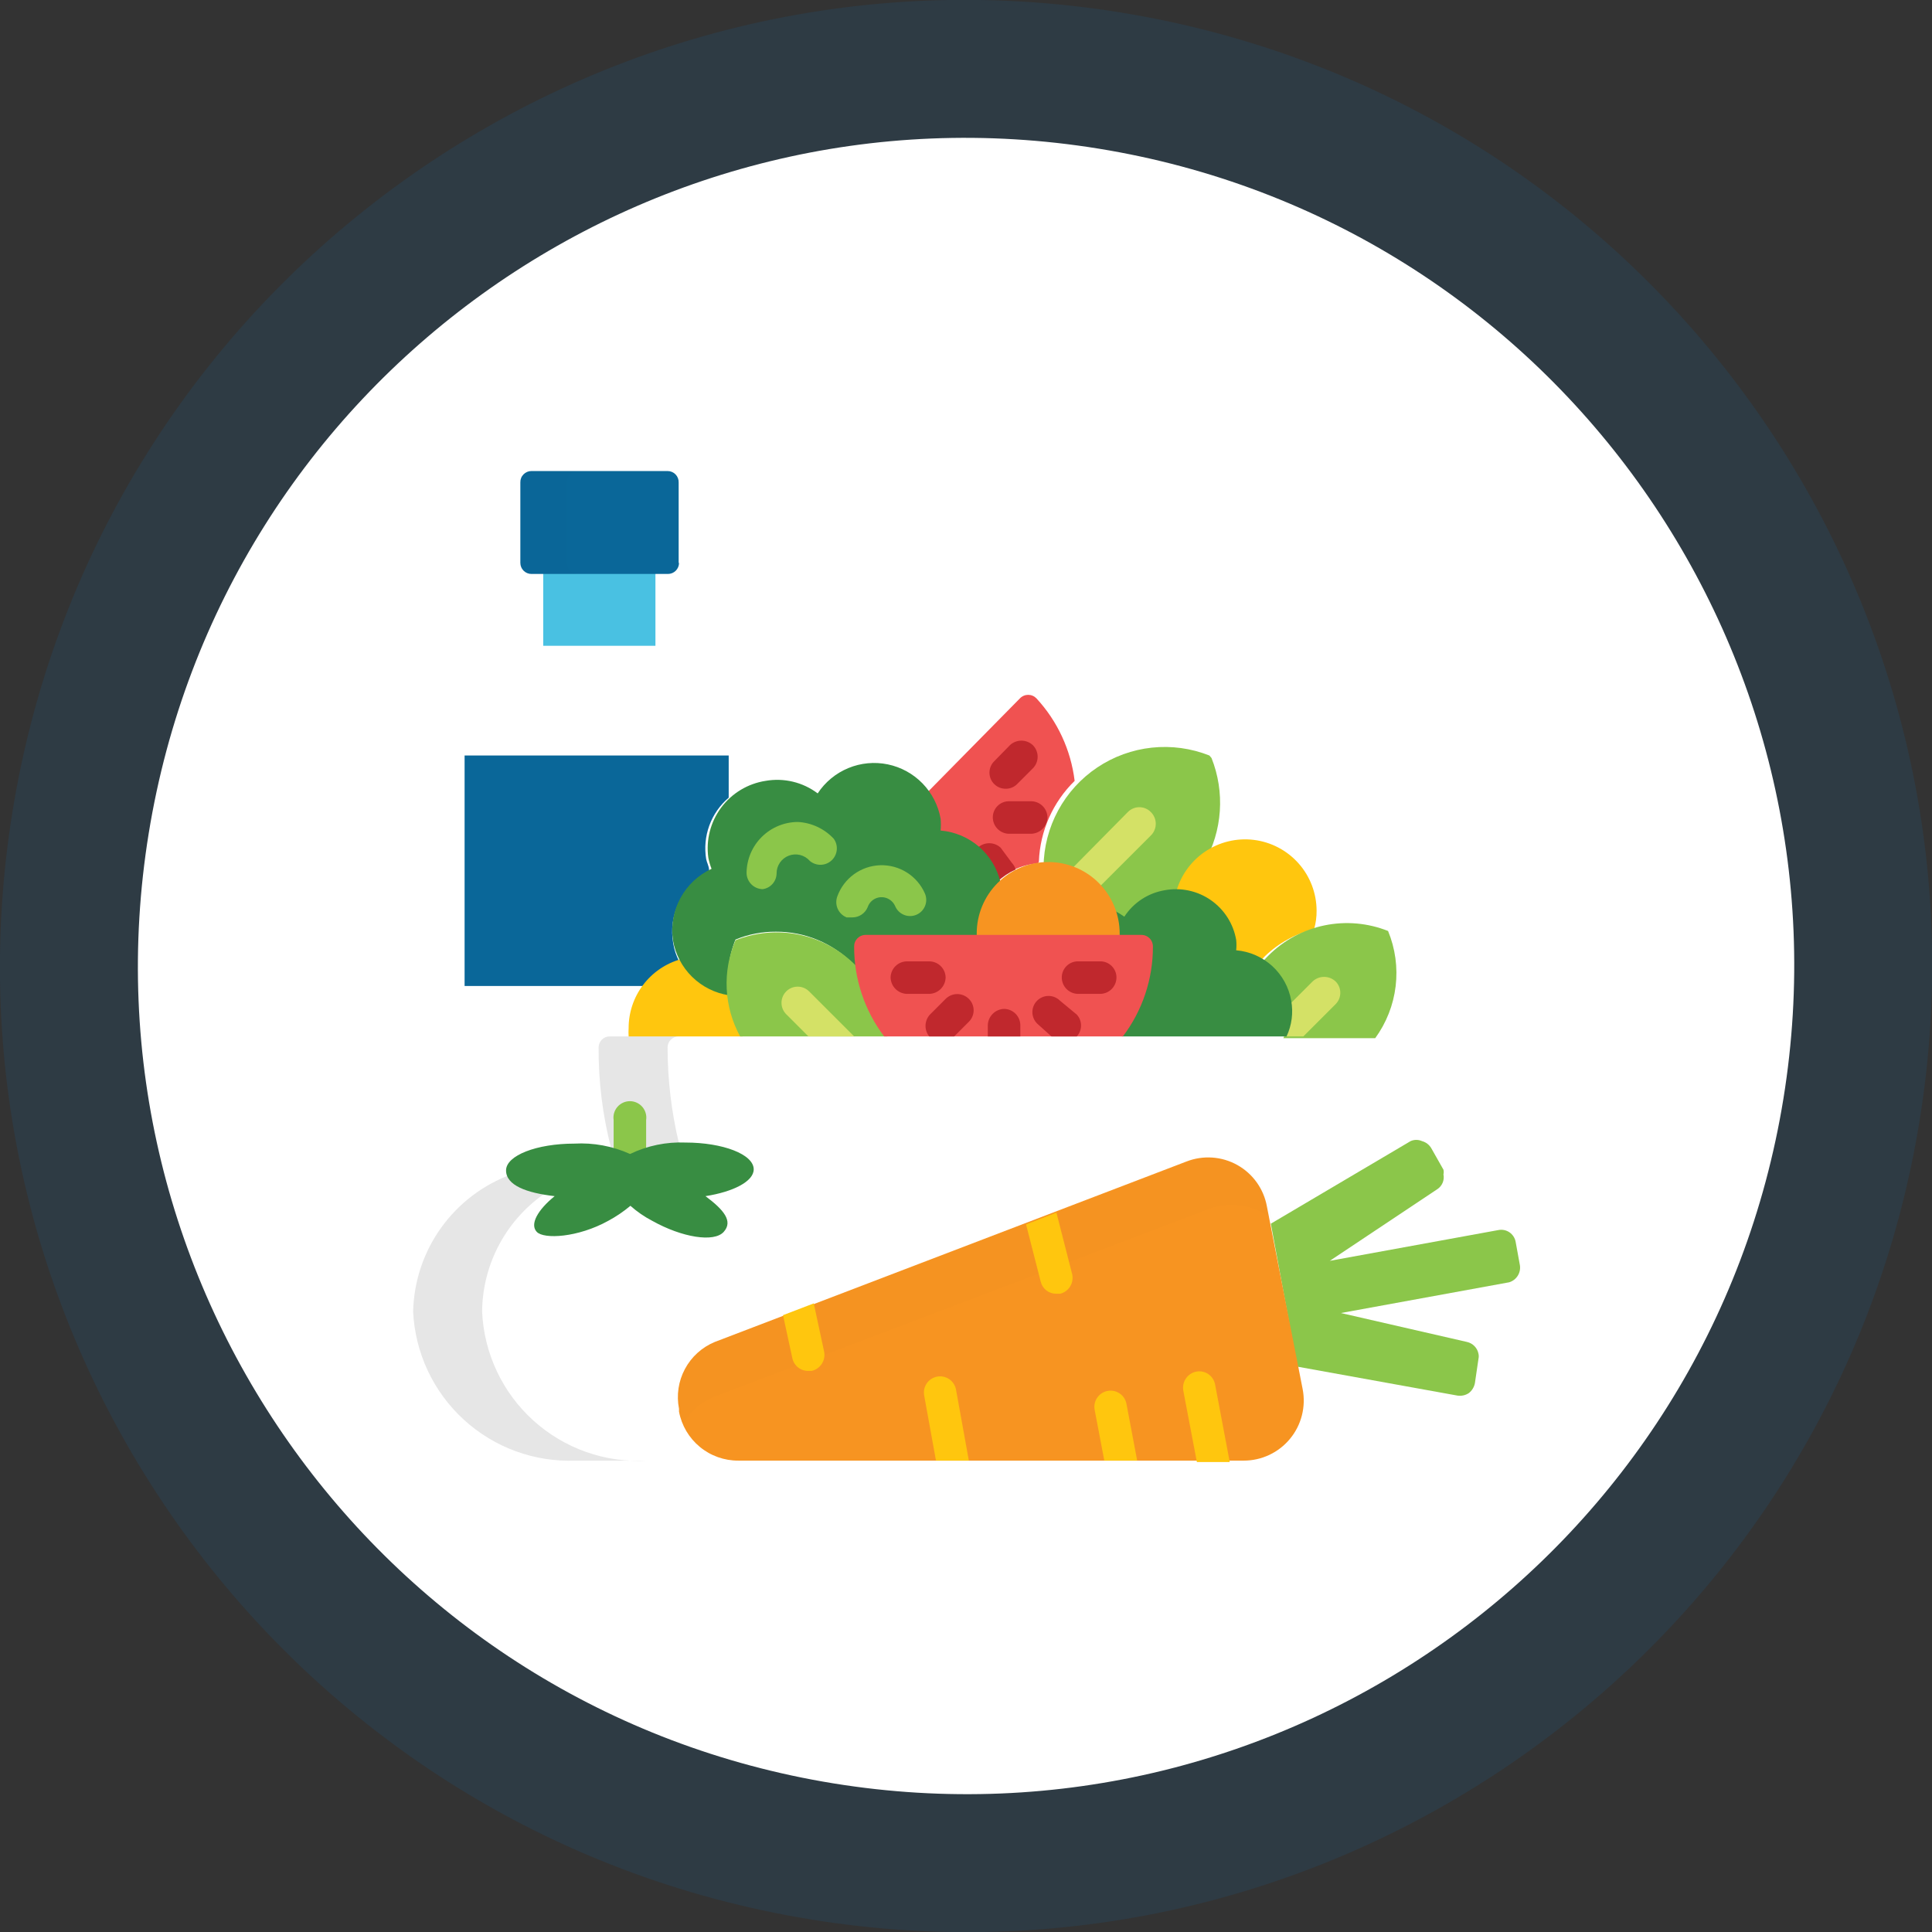 <svg width="150" height="150" viewBox="0 0 150 150" fill="none" xmlns="http://www.w3.org/2000/svg">
<rect x="0" y="0" width="150" height="150" fill="#333333" stroke="none"/>
<g clip-path="url(#clip0)">
<path opacity="0.4" d="M149.036 87.017C155.673 46.131 127.908 7.606 87.022 0.97C46.136 -5.667 7.61 22.097 0.974 62.984C-5.663 103.87 22.102 142.395 62.988 149.032C103.874 155.668 142.399 127.904 149.036 87.017Z" fill="#26465E"/>
<path d="M138.464 85.302C144.153 50.254 120.353 17.231 85.306 11.542C50.258 5.853 17.235 29.652 11.546 64.7C5.857 99.747 29.657 132.771 64.704 138.46C99.751 144.149 132.775 120.349 138.464 85.302Z" fill="white"/>
<path d="M50.888 44.34H42.175V50.139H50.888V44.34Z" fill="#49C1E2"/>
<path d="M52.719 43.702C52.719 43.93 52.629 44.149 52.467 44.31C52.306 44.471 52.087 44.562 51.859 44.562H41.26C41.032 44.562 40.813 44.471 40.652 44.31C40.49 44.149 40.4 43.93 40.4 43.702V37.459C40.396 37.343 40.415 37.229 40.457 37.121C40.498 37.013 40.561 36.915 40.642 36.833C40.722 36.75 40.818 36.684 40.924 36.639C41.03 36.594 41.144 36.571 41.26 36.571H51.831C51.947 36.571 52.061 36.594 52.167 36.639C52.273 36.684 52.369 36.75 52.45 36.833C52.53 36.915 52.593 37.013 52.634 37.121C52.676 37.229 52.695 37.343 52.691 37.459V43.702H52.719Z" fill="#0A6799"/>
<g opacity="0.1">
<path opacity="0.1" d="M44.007 43.702V37.459C44.003 37.343 44.023 37.229 44.064 37.121C44.106 37.013 44.168 36.915 44.249 36.833C44.329 36.75 44.425 36.684 44.531 36.639C44.637 36.594 44.752 36.571 44.867 36.571H41.26C41.144 36.571 41.03 36.594 40.924 36.639C40.818 36.684 40.722 36.75 40.642 36.833C40.561 36.915 40.498 37.013 40.457 37.121C40.415 37.229 40.396 37.343 40.4 37.459V43.702C40.4 43.93 40.49 44.149 40.652 44.31C40.813 44.471 41.032 44.562 41.26 44.562H44.867C44.639 44.562 44.42 44.471 44.259 44.31C44.097 44.149 44.007 43.93 44.007 43.702Z" fill="#010101"/>
</g>
<path d="M52.719 74.751V74.612C52.502 74.194 52.352 73.745 52.275 73.28C52.069 72.179 52.228 71.04 52.729 70.038C53.23 69.037 54.045 68.226 55.05 67.731C55.075 67.704 55.09 67.67 55.09 67.633C55.09 67.597 55.075 67.562 55.05 67.536C55.05 67.259 54.883 66.981 54.828 66.704C54.683 65.825 54.767 64.924 55.074 64.088C55.38 63.251 55.898 62.508 56.576 61.931V58.657H36.071V76.554H49.944C50.664 75.685 51.632 75.055 52.719 74.751Z" fill="#0A6799"/>
<path d="M72.725 63.596C72.752 63.892 72.752 64.189 72.725 64.484C72.724 64.524 72.738 64.563 72.763 64.593C72.789 64.624 72.824 64.644 72.864 64.651C73.916 64.735 74.916 65.147 75.722 65.829C76.529 66.51 77.101 67.428 77.359 68.452C78.227 67.643 79.34 67.145 80.522 67.037C80.561 67.03 80.596 67.01 80.622 66.979C80.647 66.949 80.661 66.91 80.66 66.87C80.754 64.511 81.747 62.278 83.435 60.627C83.143 58.232 82.105 55.989 80.466 54.218C80.383 54.132 80.284 54.064 80.175 54.018C80.065 53.971 79.947 53.947 79.828 53.947C79.709 53.947 79.591 53.971 79.481 54.018C79.372 54.064 79.273 54.132 79.19 54.218L71.92 61.599C72.329 62.199 72.603 62.88 72.725 63.596Z" fill="#F05251"/>
<path d="M77.442 68.452C77.859 68.062 78.337 67.744 78.857 67.508C78.8 67.31 78.695 67.129 78.552 66.981L77.692 65.816C77.45 65.591 77.133 65.467 76.804 65.467C76.474 65.467 76.157 65.591 75.916 65.816C76.679 66.52 77.212 67.439 77.442 68.452Z" fill="#C0282D"/>
<path d="M80.05 64.734H78.33C77.996 64.727 77.678 64.589 77.445 64.35C77.212 64.112 77.081 63.791 77.081 63.458C77.081 63.126 77.213 62.809 77.447 62.575C77.681 62.34 77.999 62.209 78.33 62.209H80.05C80.384 62.209 80.704 62.34 80.943 62.573C81.181 62.806 81.319 63.124 81.326 63.458C81.319 63.794 81.183 64.114 80.945 64.352C80.707 64.59 80.386 64.727 80.05 64.734Z" fill="#C0282D"/>
<path d="M78.08 61.238C77.915 61.239 77.752 61.208 77.6 61.146C77.448 61.084 77.309 60.993 77.192 60.877C77.075 60.761 76.981 60.623 76.918 60.47C76.854 60.318 76.821 60.154 76.821 59.989C76.821 59.824 76.854 59.66 76.918 59.508C76.981 59.356 77.075 59.217 77.192 59.101L78.413 57.853C78.654 57.628 78.971 57.504 79.301 57.504C79.63 57.504 79.947 57.628 80.189 57.853C80.428 58.092 80.562 58.416 80.562 58.754C80.562 59.093 80.428 59.417 80.189 59.656L78.968 60.877C78.852 60.994 78.713 61.086 78.561 61.148C78.408 61.21 78.245 61.241 78.08 61.238Z" fill="#C0282D"/>
<path d="M93.896 58.657C92.478 58.095 90.945 57.885 89.428 58.047C87.911 58.209 86.457 58.738 85.19 59.587C83.923 60.436 82.881 61.581 82.155 62.922C81.429 64.263 81.04 65.761 81.021 67.287H81.548C82.796 67.289 84.004 67.725 84.965 68.52C85.927 69.314 86.582 70.418 86.82 71.643C88.212 71.415 89.535 70.877 90.691 70.071C91.848 69.264 92.809 68.208 93.504 66.981C94.199 65.754 94.609 64.386 94.706 62.98C94.803 61.573 94.583 60.162 94.062 58.851L93.896 58.657Z" fill="#8BC64A"/>
<path d="M89.345 63.041C89.229 62.924 89.091 62.831 88.939 62.767C88.786 62.703 88.623 62.67 88.457 62.67C88.292 62.67 88.129 62.703 87.976 62.767C87.824 62.831 87.686 62.924 87.57 63.041L83.241 67.425C84.062 67.706 84.798 68.194 85.377 68.84L89.401 64.817C89.624 64.572 89.743 64.249 89.733 63.918C89.722 63.586 89.583 63.272 89.345 63.041Z" fill="#D4E166"/>
<path d="M95.699 73.114C95.728 73.372 95.728 73.632 95.699 73.89C95.699 73.935 95.717 73.977 95.748 74.008C95.779 74.039 95.822 74.057 95.866 74.057C96.549 74.124 97.21 74.332 97.808 74.667L98.197 74.251C99.262 73.22 100.584 72.492 102.026 72.142C102.16 71.673 102.226 71.187 102.22 70.7C102.216 69.347 101.718 68.042 100.819 67.031C99.921 66.02 98.684 65.372 97.342 65.208C95.999 65.044 94.643 65.377 93.528 66.143C92.413 66.909 91.616 68.056 91.288 69.368C92.34 69.394 93.353 69.779 94.155 70.461C94.958 71.143 95.503 72.079 95.699 73.114Z" fill="#FFC60E"/>
<path d="M57.658 80.466C57.102 79.472 56.743 78.379 56.604 77.248C55.802 77.122 55.042 76.804 54.389 76.321C53.737 75.838 53.212 75.204 52.858 74.473C51.69 74.8 50.662 75.501 49.931 76.468C49.199 77.435 48.804 78.615 48.807 79.828C48.792 80.04 48.792 80.254 48.807 80.466H57.658Z" fill="#FFC60E"/>
<path d="M100.028 77.831C100.203 78.773 100.067 79.747 99.639 80.605H106.77C107.636 79.419 108.182 78.031 108.357 76.574C108.532 75.116 108.329 73.638 107.769 72.281C106.202 71.657 104.487 71.506 102.835 71.846C101.183 72.186 99.667 73.003 98.474 74.196C98.293 74.367 98.126 74.553 97.975 74.751C98.508 75.098 98.965 75.55 99.318 76.079C99.671 76.609 99.912 77.205 100.028 77.831Z" fill="#8BC64A"/>
<path d="M99.639 80.467H101.193L103.69 77.969C103.808 77.853 103.901 77.715 103.965 77.563C104.028 77.41 104.061 77.247 104.061 77.082C104.061 76.916 104.028 76.753 103.965 76.6C103.901 76.448 103.808 76.31 103.69 76.194C103.449 75.969 103.132 75.845 102.803 75.845C102.473 75.845 102.156 75.969 101.915 76.194L100.056 78.053C100.142 78.88 99.998 79.716 99.639 80.467Z" fill="#D4E166"/>
<path d="M77.692 68.563C77.452 67.474 76.871 66.491 76.032 65.757C75.193 65.023 74.141 64.577 73.03 64.484C73.057 64.18 73.057 63.873 73.03 63.569C72.847 62.535 72.358 61.579 71.627 60.827C70.895 60.074 69.954 59.557 68.926 59.345C67.898 59.133 66.829 59.234 65.859 59.636C64.889 60.038 64.062 60.721 63.485 61.599C62.913 61.167 62.258 60.858 61.561 60.691C60.864 60.524 60.14 60.502 59.434 60.627C58.059 60.84 56.823 61.585 55.992 62.701C55.162 63.817 54.803 65.215 54.995 66.593C55.052 66.887 55.136 67.174 55.244 67.453C54.213 67.931 53.365 68.73 52.825 69.73C52.285 70.73 52.082 71.878 52.248 73.002C52.433 74.082 52.954 75.076 53.736 75.843C54.518 76.609 55.521 77.111 56.604 77.276C56.383 75.814 56.555 74.32 57.103 72.947C58.097 72.537 59.163 72.33 60.239 72.337C61.354 72.33 62.459 72.548 63.489 72.977C64.518 73.406 65.451 74.037 66.232 74.834L66.565 75.195C66.477 74.607 66.431 74.013 66.426 73.419C66.426 73.225 66.501 73.038 66.636 72.899C66.77 72.759 66.954 72.677 67.148 72.67H76.027C76.012 72.55 76.012 72.429 76.027 72.309C76.083 70.894 76.679 69.553 77.692 68.563Z" fill="#388D42"/>
<path d="M59.212 69.034C58.878 69.027 58.561 68.89 58.327 68.651C58.094 68.412 57.963 68.092 57.963 67.758C57.978 66.708 58.405 65.706 59.153 64.969C59.901 64.231 60.909 63.818 61.959 63.818C63.017 63.878 64.012 64.346 64.734 65.122C64.915 65.375 64.998 65.685 64.966 65.995C64.935 66.304 64.791 66.591 64.563 66.803C64.335 67.014 64.037 67.135 63.726 67.142C63.416 67.149 63.113 67.043 62.875 66.843C62.678 66.616 62.416 66.455 62.125 66.382C61.834 66.308 61.528 66.325 61.247 66.431C60.966 66.537 60.724 66.726 60.554 66.973C60.383 67.22 60.293 67.513 60.294 67.814C60.29 68.113 60.179 68.401 59.98 68.625C59.781 68.849 59.509 68.995 59.212 69.034Z" fill="#8BC64A"/>
<path d="M66.177 71.227H65.733C65.422 71.103 65.172 70.862 65.037 70.556C64.902 70.249 64.893 69.903 65.011 69.59C65.261 68.901 65.711 68.304 66.303 67.874C66.896 67.444 67.603 67.201 68.335 67.177C69.067 67.153 69.789 67.349 70.408 67.74C71.027 68.13 71.515 68.697 71.809 69.368C71.875 69.519 71.91 69.681 71.913 69.846C71.915 70.011 71.886 70.175 71.825 70.328C71.764 70.481 71.674 70.621 71.56 70.74C71.445 70.858 71.308 70.953 71.157 71.019C71.006 71.084 70.843 71.119 70.678 71.122C70.514 71.125 70.35 71.095 70.197 71.034C70.043 70.974 69.903 70.884 69.785 70.769C69.666 70.654 69.572 70.518 69.506 70.367C69.445 70.22 69.354 70.088 69.239 69.979C69.124 69.869 68.989 69.784 68.84 69.728C68.698 69.676 68.547 69.652 68.396 69.658C68.245 69.665 68.096 69.701 67.959 69.766C67.822 69.831 67.7 69.922 67.598 70.034C67.497 70.147 67.419 70.279 67.37 70.422C67.275 70.66 67.11 70.865 66.897 71.008C66.684 71.152 66.433 71.228 66.177 71.227Z" fill="#8BC64A"/>
<path d="M86.765 72.836H88.402C88.521 72.836 88.639 72.86 88.748 72.906C88.858 72.952 88.957 73.02 89.04 73.106C89.123 73.191 89.187 73.292 89.23 73.403C89.273 73.514 89.293 73.633 89.29 73.751C89.282 76.164 88.516 78.514 87.098 80.466H99.889C100.294 79.601 100.42 78.632 100.25 77.692C100.07 76.659 99.553 75.715 98.78 75.007C98.007 74.3 97.021 73.868 95.977 73.779C96.005 73.512 96.005 73.242 95.977 72.975C95.87 72.355 95.641 71.763 95.303 71.232C94.965 70.702 94.525 70.244 94.009 69.885C93.493 69.526 92.91 69.274 92.295 69.142C91.68 69.01 91.045 69.002 90.427 69.118C89.791 69.224 89.184 69.462 88.644 69.815C88.105 70.169 87.644 70.63 87.292 71.171C87.062 71.007 86.821 70.859 86.571 70.727C86.735 71.257 86.819 71.809 86.82 72.364L86.765 72.836Z" fill="#388D42"/>
<path d="M86.931 72.836V72.475C86.931 71.003 86.347 69.592 85.306 68.551C84.265 67.51 82.854 66.926 81.382 66.926C79.91 66.926 78.499 67.51 77.458 68.551C76.417 69.592 75.832 71.003 75.832 72.475V72.836H86.931Z" fill="#F79421"/>
<path d="M66.399 74.917C65.206 73.725 63.69 72.908 62.038 72.567C60.386 72.227 58.67 72.378 57.103 73.003C56.592 74.192 56.359 75.483 56.422 76.776C56.484 78.07 56.841 79.332 57.464 80.466H68.896C67.706 78.893 66.941 77.039 66.676 75.084L66.399 74.917Z" fill="#8BC64A"/>
<path d="M62.764 80.467H66.315L62.819 76.971C62.584 76.735 62.264 76.603 61.931 76.603C61.598 76.603 61.279 76.735 61.043 76.971C60.808 77.206 60.675 77.525 60.675 77.859C60.675 78.192 60.808 78.511 61.043 78.746L62.764 80.467Z" fill="#D4E166"/>
<path d="M87.181 80.467C88.699 78.463 89.518 76.016 89.512 73.502C89.516 73.383 89.495 73.265 89.452 73.154C89.409 73.043 89.345 72.942 89.262 72.856C89.179 72.771 89.08 72.703 88.97 72.657C88.861 72.61 88.743 72.586 88.624 72.586H67.203C67.084 72.586 66.966 72.61 66.857 72.657C66.747 72.703 66.648 72.771 66.565 72.856C66.483 72.942 66.418 73.043 66.375 73.154C66.332 73.265 66.312 73.383 66.315 73.502C66.309 76.016 67.128 78.463 68.646 80.467H87.181Z" fill="#F05251"/>
<path d="M79.218 80.467V79.606C79.218 79.273 79.087 78.952 78.854 78.714C78.62 78.475 78.303 78.337 77.969 78.33C77.633 78.337 77.312 78.474 77.074 78.712C76.837 78.95 76.7 79.27 76.693 79.606V80.467H79.218Z" fill="#C0282D"/>
<path d="M81.632 80.467H83.602C83.814 80.236 83.932 79.934 83.932 79.62C83.932 79.307 83.814 79.005 83.602 78.774L82.297 77.692C82.062 77.457 81.743 77.324 81.409 77.324C81.076 77.324 80.757 77.457 80.522 77.692C80.286 77.927 80.154 78.247 80.154 78.58C80.154 78.913 80.286 79.232 80.522 79.468L81.632 80.467Z" fill="#C0282D"/>
<path d="M74.085 80.466L75.222 79.329C75.34 79.213 75.433 79.074 75.496 78.922C75.56 78.77 75.593 78.606 75.593 78.441C75.593 78.276 75.56 78.112 75.496 77.96C75.433 77.807 75.34 77.669 75.222 77.553C74.983 77.314 74.659 77.18 74.32 77.18C73.982 77.18 73.658 77.314 73.419 77.553L72.198 78.774C71.989 79.003 71.868 79.3 71.858 79.61C71.848 79.92 71.948 80.224 72.142 80.466H74.085Z" fill="#C0282D"/>
<path d="M72.142 77.165H70.422C70.086 77.157 69.765 77.021 69.527 76.783C69.289 76.545 69.153 76.225 69.145 75.888C69.153 75.555 69.29 75.237 69.529 75.004C69.768 74.77 70.088 74.64 70.422 74.64H72.142C72.476 74.64 72.796 74.77 73.035 75.004C73.274 75.237 73.411 75.555 73.418 75.888C73.412 76.225 73.275 76.545 73.037 76.783C72.799 77.021 72.478 77.157 72.142 77.165Z" fill="#C0282D"/>
<path d="M85.405 77.164H83.685C83.351 77.157 83.034 77.019 82.8 76.781C82.567 76.542 82.436 76.222 82.436 75.888C82.436 75.557 82.568 75.239 82.802 75.005C83.036 74.771 83.354 74.639 83.685 74.639H85.405C85.572 74.636 85.737 74.665 85.892 74.726C86.046 74.787 86.187 74.879 86.306 74.995C86.425 75.112 86.519 75.25 86.584 75.404C86.648 75.557 86.682 75.722 86.682 75.888C86.682 76.227 86.547 76.551 86.308 76.791C86.068 77.03 85.744 77.164 85.405 77.164Z" fill="#C0282D"/>
<path opacity="0.1" d="M47.586 89.262H47.752V87.126C47.727 86.967 47.737 86.805 47.78 86.651C47.824 86.496 47.9 86.353 48.004 86.231C48.108 86.108 48.238 86.01 48.383 85.943C48.529 85.876 48.688 85.841 48.849 85.841C49.009 85.841 49.168 85.876 49.313 85.943C49.459 86.01 49.589 86.108 49.693 86.231C49.797 86.353 49.873 86.496 49.917 86.651C49.96 86.805 49.97 86.967 49.944 87.126V89.262H50.111C50.956 88.991 51.833 88.832 52.719 88.791C52.129 86.337 51.831 83.822 51.831 81.299C51.835 81.186 51.861 81.075 51.907 80.972C51.954 80.869 52.02 80.776 52.103 80.699C52.185 80.621 52.282 80.561 52.388 80.521C52.494 80.481 52.606 80.463 52.719 80.466H47.336C47.108 80.466 46.889 80.557 46.728 80.719C46.567 80.88 46.476 81.099 46.476 81.327C46.46 83.966 46.787 86.596 47.447 89.151L47.586 89.262Z" fill="#010101"/>
<path d="M48.918 89.845C49.311 89.626 49.731 89.458 50.166 89.345V86.959C50.194 86.778 50.181 86.593 50.13 86.416C50.079 86.24 49.99 86.077 49.871 85.938C49.751 85.799 49.602 85.688 49.436 85.611C49.269 85.535 49.087 85.495 48.904 85.495C48.721 85.495 48.539 85.535 48.372 85.611C48.206 85.688 48.057 85.799 47.937 85.938C47.818 86.077 47.729 86.24 47.678 86.416C47.627 86.593 47.615 86.778 47.642 86.959V89.345C48.084 89.464 48.513 89.631 48.918 89.845Z" fill="#8BC64A"/>
<path opacity="0.1" d="M37.431 101.832C37.447 99.987 37.916 98.175 38.797 96.554C39.677 94.934 40.942 93.554 42.48 92.536C41.421 92.437 40.434 91.954 39.706 91.177C37.51 91.98 35.608 93.426 34.246 95.327C32.885 97.227 32.129 99.494 32.075 101.832C32.227 105.036 33.639 108.051 36.004 110.218C38.369 112.386 41.495 113.53 44.7 113.402H50.25C48.646 113.496 47.039 113.269 45.523 112.736C44.007 112.204 42.613 111.375 41.42 110.298C40.227 109.222 39.26 107.919 38.575 106.465C37.891 105.012 37.501 103.437 37.431 101.832Z" fill="#010101"/>
<path d="M58.518 90.788C58.518 89.623 56.132 88.707 53.219 88.707C51.734 88.645 50.257 88.95 48.918 89.595C47.561 88.982 46.076 88.706 44.59 88.79C41.676 88.79 39.29 89.706 39.29 90.872C39.29 92.037 40.899 92.62 43.063 92.869C41.731 93.951 41.121 95.061 41.676 95.644C42.231 96.227 44.867 96.088 47.225 94.784C47.837 94.454 48.413 94.064 48.946 93.618C49.46 94.075 50.028 94.467 50.638 94.784C52.969 96.088 55.438 96.476 56.188 95.644C56.937 94.812 56.188 93.924 54.773 92.869C56.909 92.536 58.518 91.732 58.518 90.788Z" fill="#388D42"/>
<path d="M118.008 98.252L117.675 96.421C117.648 96.27 117.592 96.126 117.508 95.998C117.425 95.87 117.317 95.759 117.19 95.674C117.063 95.588 116.92 95.529 116.77 95.5C116.619 95.471 116.465 95.473 116.315 95.505L103.246 97.891L111.571 92.342C111.763 92.222 111.914 92.046 112.003 91.838C112.092 91.629 112.116 91.399 112.07 91.177C112.098 91.058 112.098 90.935 112.07 90.816L111.127 89.151C110.969 88.878 110.71 88.679 110.405 88.596C110.266 88.533 110.114 88.501 109.961 88.501C109.808 88.501 109.657 88.533 109.517 88.596L98.668 95.006L100.721 106.105L113.152 108.352C113.462 108.401 113.779 108.332 114.04 108.158C114.287 107.966 114.455 107.689 114.512 107.381L114.789 105.494C114.817 105.366 114.817 105.234 114.789 105.106C114.746 104.883 114.639 104.678 114.482 104.516C114.324 104.353 114.122 104.24 113.901 104.19L104.107 101.943L117.175 99.556C117.446 99.473 117.679 99.296 117.832 99.057C117.984 98.819 118.047 98.533 118.008 98.252Z" fill="#8BC64A"/>
<path d="M52.719 109.601C52.921 110.674 53.492 111.641 54.334 112.336C55.175 113.031 56.234 113.408 57.325 113.402H96.559C97.247 113.403 97.926 113.251 98.548 112.958C99.17 112.665 99.72 112.238 100.157 111.707C100.595 111.177 100.91 110.556 101.079 109.89C101.249 109.224 101.269 108.528 101.138 107.853L98.363 93.674C98.242 93.001 97.973 92.363 97.576 91.806C97.179 91.249 96.664 90.787 96.067 90.453C95.47 90.118 94.806 89.92 94.124 89.873C93.442 89.826 92.757 89.93 92.12 90.178L55.494 104.19C54.502 104.6 53.684 105.341 53.178 106.288C52.671 107.234 52.51 108.327 52.719 109.379V109.601Z" fill="#F79421"/>
<g opacity="0.1">
<path opacity="0.1" d="M52.719 109.6C52.788 109.934 52.89 110.259 53.025 110.572C53.575 109.577 54.459 108.81 55.522 108.407L93.896 93.84C94.567 93.594 95.283 93.494 95.996 93.546C96.709 93.599 97.402 93.803 98.03 94.145C98.281 94.296 98.522 94.463 98.751 94.645L98.585 93.729C98.464 93.056 98.195 92.418 97.798 91.861C97.401 91.304 96.886 90.842 96.289 90.507C95.692 90.173 95.028 89.975 94.346 89.928C93.664 89.88 92.979 89.985 92.342 90.233L55.494 104.19C54.502 104.6 53.684 105.341 53.178 106.287C52.671 107.233 52.51 108.326 52.719 109.378V109.6Z" fill="#010101"/>
</g>
<path d="M94.34 107.492C94.31 107.329 94.248 107.174 94.157 107.036C94.067 106.897 93.95 106.778 93.813 106.685C93.677 106.592 93.523 106.527 93.361 106.494C93.198 106.461 93.031 106.461 92.869 106.493C92.544 106.56 92.258 106.751 92.072 107.026C91.885 107.3 91.813 107.637 91.87 107.964L92.925 113.513H95.477L94.34 107.492Z" fill="#FFC60E"/>
<path d="M87.458 108.99C87.396 108.663 87.206 108.374 86.93 108.186C86.654 107.999 86.315 107.929 85.988 107.992C85.66 108.054 85.371 108.244 85.184 108.52C84.996 108.796 84.926 109.135 84.989 109.462L85.738 113.402H88.291L87.458 108.99Z" fill="#FFC60E"/>
<path d="M80.799 99.501C80.862 99.77 81.014 100.01 81.231 100.181C81.448 100.352 81.716 100.445 81.992 100.444H82.325C82.647 100.359 82.922 100.152 83.093 99.867C83.264 99.582 83.317 99.242 83.241 98.918L82.02 94.146L79.662 95.061L80.799 99.501Z" fill="#FFC60E"/>
<path d="M74.223 107.88C74.192 107.718 74.13 107.563 74.039 107.426C73.948 107.288 73.831 107.169 73.695 107.076C73.558 106.983 73.405 106.918 73.243 106.885C73.082 106.852 72.915 106.85 72.753 106.881C72.591 106.912 72.436 106.975 72.298 107.065C72.16 107.156 72.041 107.273 71.949 107.41C71.856 107.546 71.791 107.7 71.757 107.861C71.724 108.023 71.723 108.19 71.754 108.352L72.669 113.402H75.222L74.223 107.88Z" fill="#FFC60E"/>
<path d="M61.515 105.439C61.573 105.72 61.725 105.974 61.948 106.156C62.17 106.338 62.449 106.437 62.736 106.438H63.014C63.339 106.365 63.623 106.167 63.805 105.887C63.986 105.607 64.051 105.267 63.985 104.939L63.18 101.194L60.794 102.109L61.515 105.439Z" fill="#FFC60E"/>
</g>
<defs>
<clipPath id="clip0">
<rect width="150" height="150" fill="white"/>
</clipPath>
</defs>
</svg>
